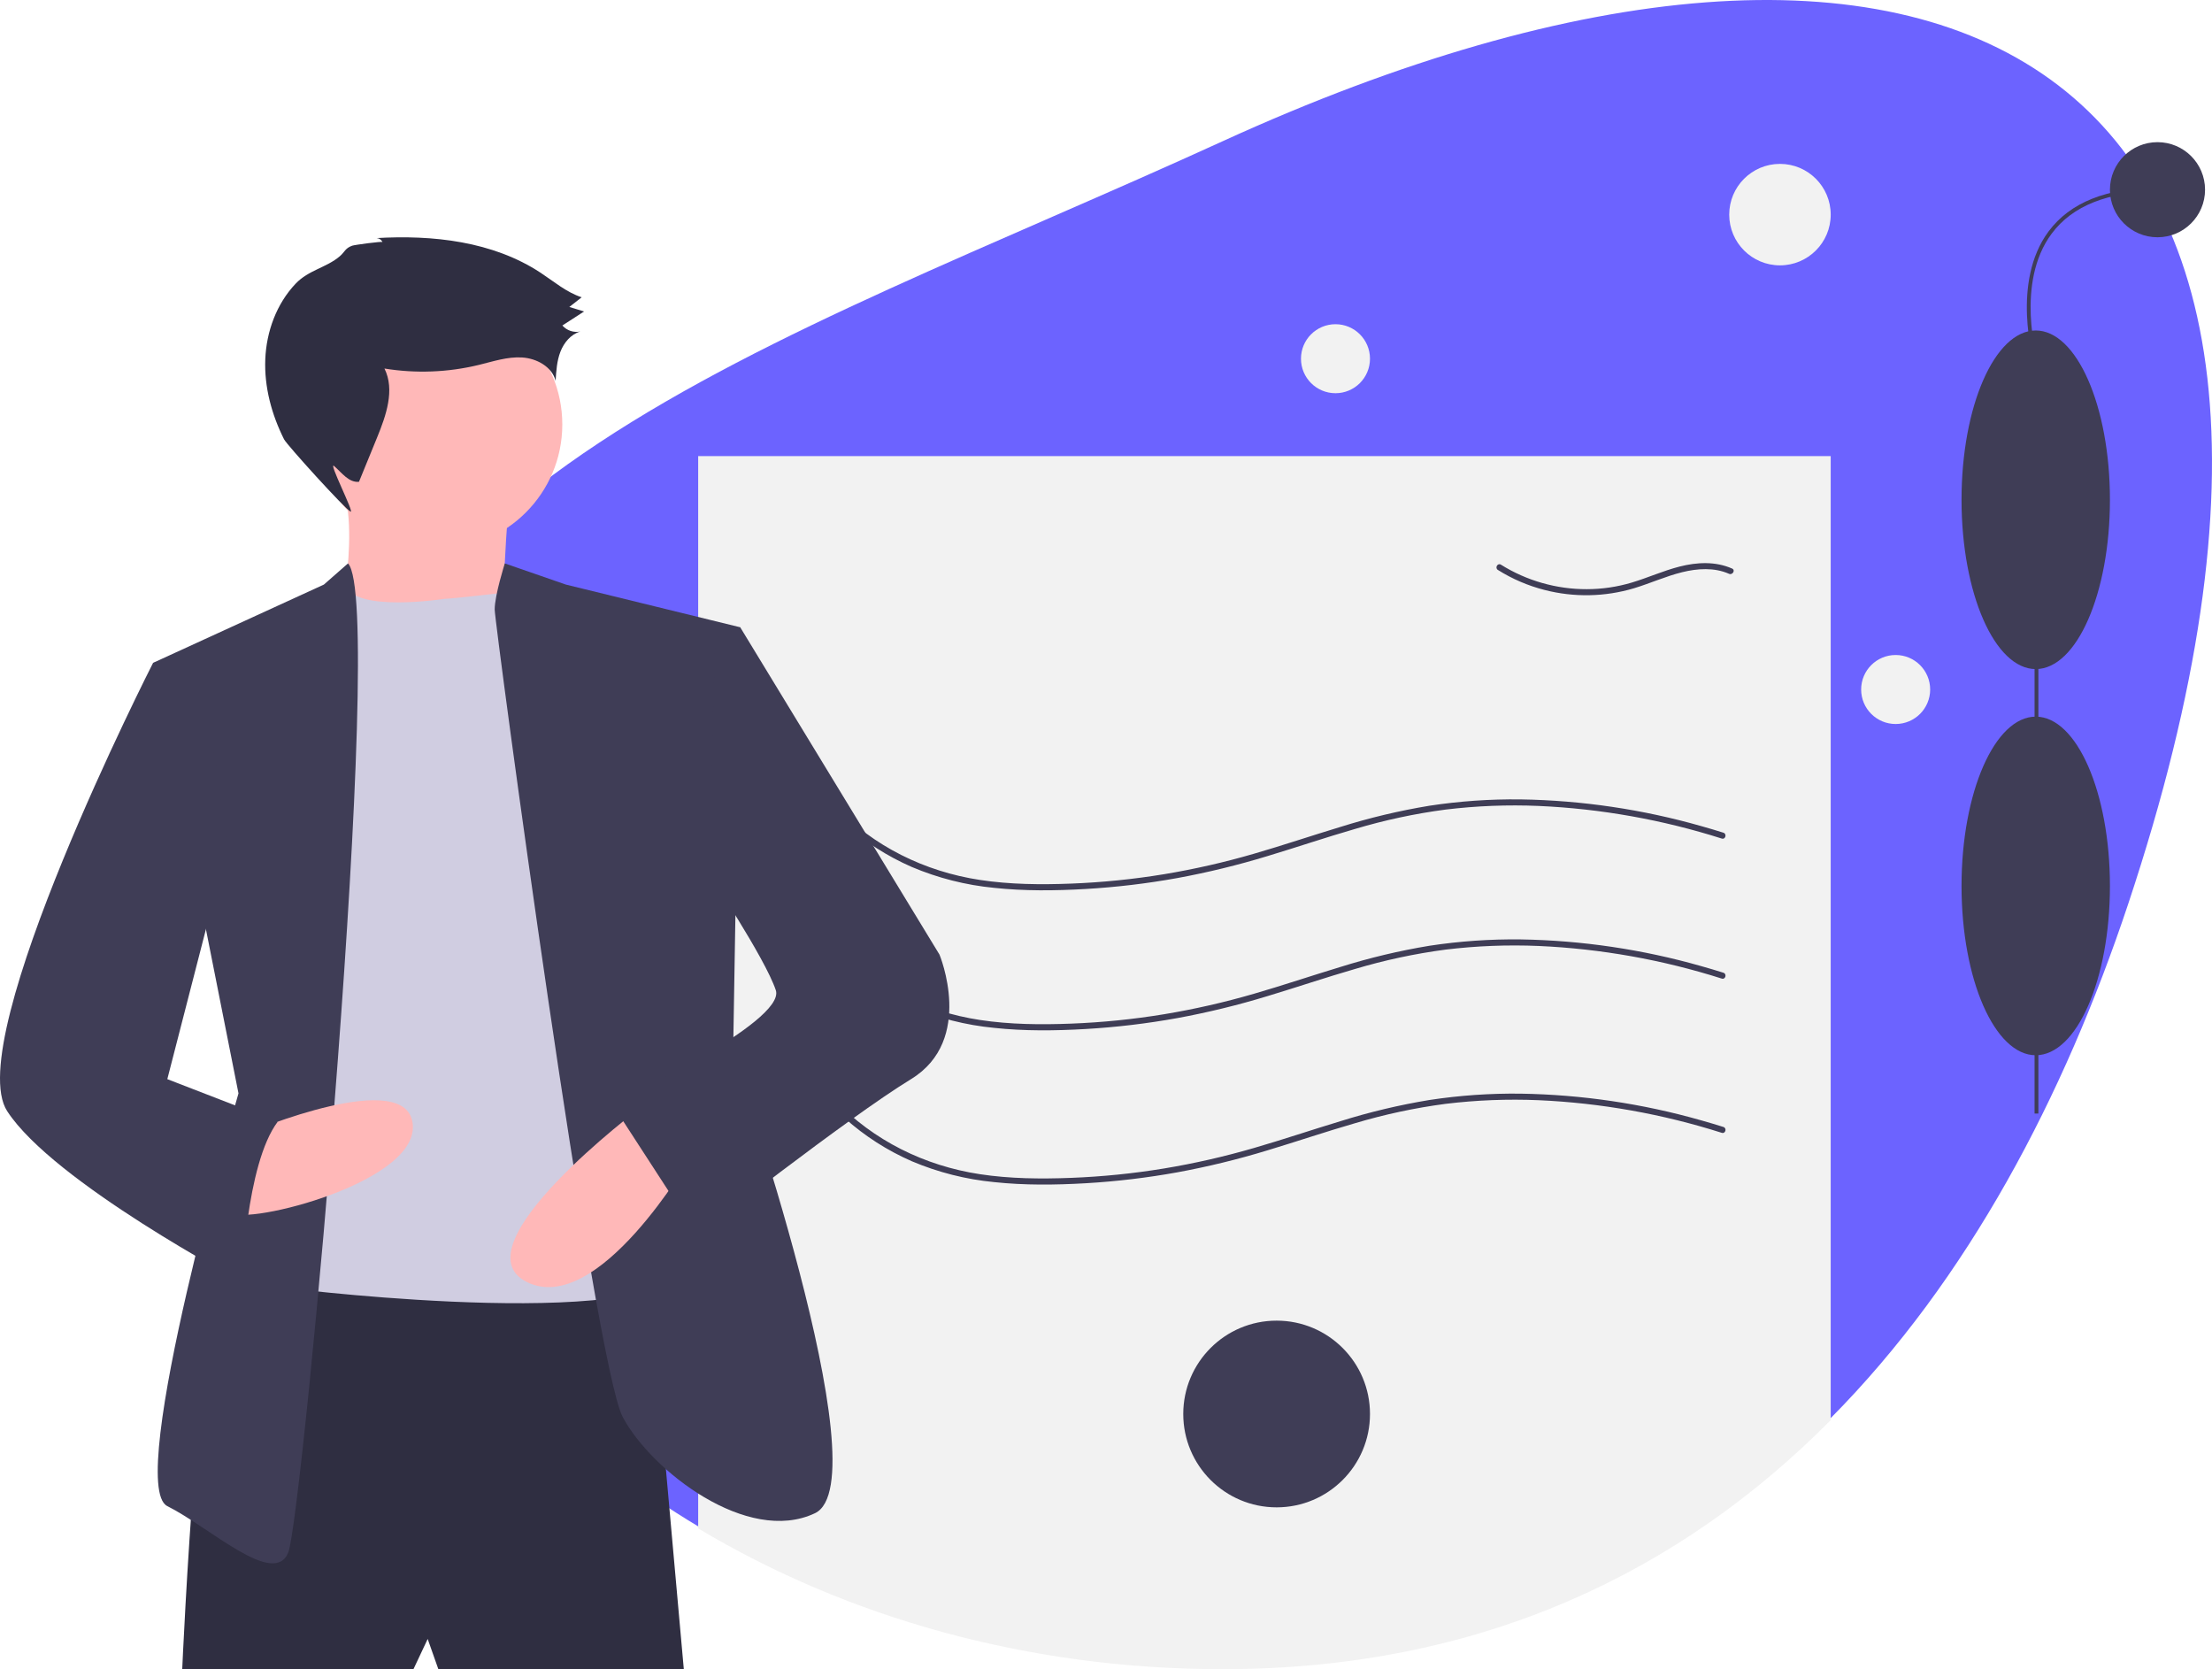 <svg width="1226" height="925" viewBox="0 0 1226 925" fill="none" xmlns="http://www.w3.org/2000/svg">
<g clip-path="url(#clip0)">
<path d="M175.632 501.089C175.632 643.364 259.066 769.23 386.969 845.85C468.974 894.984 569.271 923.875 677.566 923.875C821.835 923.875 931.885 869.365 1014.67 785.863C1090.97 708.917 1144.1 607.331 1179.5 501.089C1337.54 26.739 1073.53 -102.67 677.566 78.303C425.452 193.542 175.632 267.597 175.632 501.089Z" fill="#6C63FF"/>
<path d="M386.968 252.764V846.974C468.974 896.109 569.271 925 677.566 925C821.835 925 931.885 870.49 1014.67 786.988V252.764H386.968Z" fill="#F2F2F2"/>
<path d="M954.293 542.297C921.428 531.846 887.329 525.768 852.876 524.221C835.612 523.487 818.317 524.163 801.163 526.244C784.175 528.49 767.393 532.082 750.974 536.986C734.752 541.682 718.754 547.106 702.587 551.981C686.163 556.995 669.467 561.069 652.579 564.181C635.779 567.22 618.811 569.242 601.767 570.235C584.89 571.216 567.848 571.407 551.018 569.61C535.298 568.097 519.9 564.195 505.358 558.038C491.794 552.121 479.259 544.083 468.224 534.227C465.47 531.769 462.82 529.203 460.275 526.529C458.774 524.959 461.156 522.57 462.661 524.143C484.175 546.626 512.452 560.567 543.123 565.222C559.831 567.758 576.858 567.905 593.714 567.251C610.946 566.587 628.121 564.852 645.139 562.057C661.951 559.27 678.582 555.485 694.944 550.723C711.017 546.068 726.87 540.701 742.887 535.862C759.044 530.79 775.537 526.861 792.246 524.105C809.002 521.553 825.94 520.378 842.888 520.591C876.755 521.132 910.404 526.114 942.974 535.408C947.065 536.557 951.137 537.768 955.19 539.044C957.255 539.691 956.373 542.949 954.293 542.297H954.293Z" fill="#3F3D56"/>
<path d="M954.293 627.767C921.428 617.316 887.329 611.238 852.876 609.691C835.612 608.957 818.317 609.633 801.163 611.714C784.175 613.96 767.393 617.552 750.974 622.456C734.752 627.152 718.754 632.576 702.587 637.451C686.163 642.466 669.467 646.539 652.579 649.651C635.779 652.69 618.811 654.712 601.767 655.706C584.89 656.686 567.848 656.877 551.018 655.08C535.298 653.567 519.9 649.665 505.358 643.509C491.794 637.591 479.259 629.554 468.224 619.697C465.47 617.239 462.82 614.673 460.275 611.999C458.774 610.43 461.156 608.04 462.661 609.613C484.175 632.096 512.452 646.037 543.123 650.692C559.831 653.229 576.858 653.376 593.714 652.722C610.946 652.057 628.121 650.322 645.139 647.527C661.951 644.74 678.582 640.955 694.944 636.193C711.017 631.538 726.87 626.171 742.887 621.332C759.044 616.26 775.537 612.331 792.246 609.575C809.002 607.024 825.94 605.848 842.888 606.061C876.755 606.602 910.404 611.584 942.974 620.878C947.065 622.027 951.137 623.239 955.19 624.514C957.255 625.161 956.373 628.419 954.293 627.767H954.293Z" fill="#3F3D56"/>
<path d="M954.293 464.699C921.428 454.248 887.329 448.17 852.876 446.623C835.612 445.889 818.317 446.565 801.163 448.646C784.175 450.892 767.393 454.484 750.974 459.388C734.752 464.083 718.754 469.508 702.587 474.383C686.163 479.397 669.467 483.47 652.579 486.583C635.779 489.622 618.811 491.644 601.767 492.637C584.89 493.618 567.848 493.809 551.018 492.012C535.298 490.499 519.9 486.596 505.358 480.44C491.794 474.523 479.259 466.485 468.224 456.629C465.47 454.171 462.82 451.605 460.275 448.93C458.774 447.361 461.156 444.972 462.661 446.545C484.175 469.028 512.452 482.969 543.123 487.624C559.831 490.16 576.858 490.307 593.714 489.653C610.946 488.988 628.121 487.254 645.139 484.459C661.95 481.671 678.582 477.887 694.944 473.125C711.017 468.47 726.87 463.103 742.887 458.264C759.044 453.191 775.537 449.263 792.246 446.507C809.002 443.955 825.94 442.78 842.888 442.993C876.755 443.534 910.404 448.516 942.974 457.81C947.065 458.958 951.137 460.17 955.19 461.446C957.255 462.093 956.373 465.351 954.293 464.699H954.293Z" fill="#3F3D56"/>
<path d="M958.313 317.983C950.148 314.367 940.795 314.998 932.321 317.095C923.184 319.355 914.58 323.287 905.586 326.006C889.486 330.802 872.385 331.126 856.115 326.944C846.955 324.608 838.214 320.863 830.206 315.842C828.372 314.689 830.063 311.769 831.909 312.929C846.184 321.84 862.685 326.543 879.515 326.497C887.956 326.484 896.35 325.249 904.436 322.829C913.364 320.152 921.9 316.266 930.945 313.962C940.528 311.52 950.805 310.99 960.017 315.07C961.998 315.948 960.283 318.856 958.313 317.983Z" fill="#3F3D56"/>
<path d="M707.567 835.312C678.989 835.312 655.821 812.151 655.821 783.58C655.821 755.009 678.989 731.848 707.567 731.848C736.146 731.848 759.313 755.009 759.313 783.58C759.313 812.151 736.146 835.312 707.567 835.312Z" fill="#3F3D56"/>
<path d="M986.545 147.05C971.013 147.05 958.422 134.463 958.422 118.935C958.422 103.407 971.013 90.82 986.545 90.82C1002.08 90.82 1014.67 103.407 1014.67 118.935C1014.67 134.463 1002.08 147.05 986.545 147.05Z" fill="#F2F2F2"/>
<path d="M740.19 217.901C729.628 217.901 721.066 209.341 721.066 198.782C721.066 188.224 729.628 179.664 740.19 179.664C750.751 179.664 759.313 188.224 759.313 198.782C759.313 209.341 750.751 217.901 740.19 217.901Z" fill="#F2F2F2"/>
<path d="M1050.66 401.212C1040.1 401.212 1031.54 392.653 1031.54 382.094C1031.54 371.535 1040.1 362.976 1050.66 362.976C1061.23 362.976 1069.79 371.535 1069.79 382.094C1069.79 392.653 1061.23 401.212 1050.66 401.212Z" fill="#F2F2F2"/>
<path d="M1127.66 240.064H1129.77V617.084H1127.66V240.064Z" fill="#3F3D56"/>
<path d="M1128.31 584.774C1105.59 584.774 1087.18 542.769 1087.18 490.954C1087.18 439.138 1105.59 397.134 1128.31 397.134C1151.02 397.134 1169.43 439.138 1169.43 490.954C1169.43 542.769 1151.02 584.774 1128.31 584.774Z" fill="#3F3D56"/>
<path d="M1128.31 370.779C1105.59 370.779 1087.18 328.775 1087.18 276.96C1087.18 225.144 1105.59 183.14 1128.31 183.14C1151.02 183.14 1169.43 225.144 1169.43 276.96C1169.43 328.775 1151.02 370.779 1128.31 370.779Z" fill="#3F3D56"/>
<path d="M1127.3 200.309L1129.32 199.704C1129.19 199.277 1116.79 156.803 1137.15 129.46C1148.65 114.017 1168.38 106.186 1195.79 106.186V104.078C1167.67 104.078 1147.37 112.197 1135.45 128.209C1114.46 156.409 1127.17 199.874 1127.3 200.309Z" fill="#3F3D56"/>
<path d="M1195.79 131.486C1181.23 131.486 1169.43 119.687 1169.43 105.132C1169.43 90.577 1181.23 78.778 1195.79 78.778C1210.35 78.778 1222.15 90.577 1222.15 105.132C1222.15 119.687 1210.35 131.486 1195.79 131.486Z" fill="#3F3D56"/>
<path d="M359.284 704.825L379 925H242.957L237.043 908.247L229.156 925H101C101 925 110.858 697.645 128.603 690.465C146.348 683.286 359.284 704.825 359.284 704.825Z" fill="#2F2E41"/>
<path d="M242.626 304.23C204.502 304.23 173.597 273.333 173.597 235.22C173.597 197.106 204.502 166.209 242.626 166.209C280.749 166.209 311.654 197.106 311.654 235.22C311.654 273.333 280.749 304.23 242.626 304.23Z" fill="#FFB8B8"/>
<path d="M282.071 278.598C282.071 278.598 276.154 341.693 282.071 345.637C287.988 349.58 187.403 347.608 187.403 347.608C187.403 347.608 201.209 290.428 187.403 262.824L282.071 278.598Z" fill="#FFB8B8"/>
<path d="M246.57 331.834C246.57 331.834 195.822 339.736 191.612 323.955L165.708 359.439L163.736 714.349C163.736 714.349 374.766 739.982 382.655 698.575C390.544 657.169 301.793 329.863 301.793 329.863L279.45 328.417C279.45 328.417 250.515 331.834 246.57 331.834Z" fill="#D0CDE1"/>
<path d="M279.786 312.224L313.627 323.948L410.267 347.608L406.322 584.215C406.322 584.215 489.157 820.822 451.684 838.568C414.211 856.314 360.961 814.907 345.183 785.331C329.405 755.755 274.182 345.637 274.182 337.75C274.182 329.863 279.786 312.224 279.786 312.224Z" fill="#3F3D56"/>
<path d="M192.88 312.224L179.514 323.948L84.846 367.325L132.18 605.904C132.18 605.904 69.068 822.794 92.735 834.624C116.402 846.455 151.902 879.974 159.791 860.257C167.68 840.54 214.135 334.02 192.88 312.224Z" fill="#3F3D56"/>
<path d="M138.097 627.593C138.097 627.593 226.848 590.131 228.82 623.65C230.792 657.169 128.236 680.83 128.236 670.971C128.236 661.113 138.097 627.593 138.097 627.593Z" fill="#FFB8B8"/>
<path d="M355.044 613.791C355.044 613.791 252.487 690.688 291.932 710.406C331.377 730.123 382.655 641.395 382.655 641.395L355.044 613.791Z" fill="#FFB8B8"/>
<path d="M211.98 134.131C211.656 133.445 211.134 132.871 210.481 132.484C209.828 132.096 209.074 131.913 208.316 131.957C239.919 130.067 273.206 133.75 299.645 151.16C307.05 156.036 313.964 161.999 322.394 164.747L315.552 170.111L323.727 172.603L311.696 180.377C312.911 181.758 314.469 182.793 316.213 183.377C317.958 183.961 319.825 184.073 321.627 183.703C316.398 185.23 312.548 189.882 310.593 194.965C308.638 200.048 308.286 205.584 307.956 211.02C305.935 203.176 297.373 198.559 289.285 198.09C281.197 197.621 273.309 200.289 265.438 202.207C248.294 206.372 230.489 207.057 213.076 204.221C218.989 216.084 214.001 230.234 208.982 242.502L198.96 266.998C193.396 267.557 189.463 262.025 185.271 258.325C181.45 254.952 196.661 284.614 194.306 283.527C191.246 282.116 158.96 246.478 157.448 243.468C150.55 229.732 146.411 214.41 147.034 199.053C147.656 183.695 153.277 168.33 163.865 157.186C171.054 149.621 180.999 148.296 188.328 142.008C191.212 139.534 191.223 137.6 195.186 136.157C196.503 135.678 211.762 133.648 211.98 134.131Z" fill="#2F2E41"/>
<path d="M396.461 353.524L410.267 347.608L520.712 529.007C520.712 529.007 540.435 576.329 504.935 598.018C469.434 619.707 386.6 684.773 386.6 684.773L339.266 611.82C339.266 611.82 435.906 566.47 429.989 548.724C424.072 530.979 392.516 483.658 392.516 483.658L396.461 353.524Z" fill="#3F3D56"/>
<path d="M110.485 363.382L84.846 367.326C84.846 367.326 -21.655 576.329 3.984 615.763C29.623 655.198 134.152 710.406 134.152 710.406C134.152 710.406 136.125 645.339 153.875 621.678L92.735 598.018L126.263 467.884L110.485 363.382Z" fill="#3F3D56"/>
</g>
<defs>
<clipPath id="clip0">
<rect width="1226" height="925" fill="white" transform="matrix(-1 0 0 1 1226 0)"/>
</clipPath>
</defs>
</svg>
